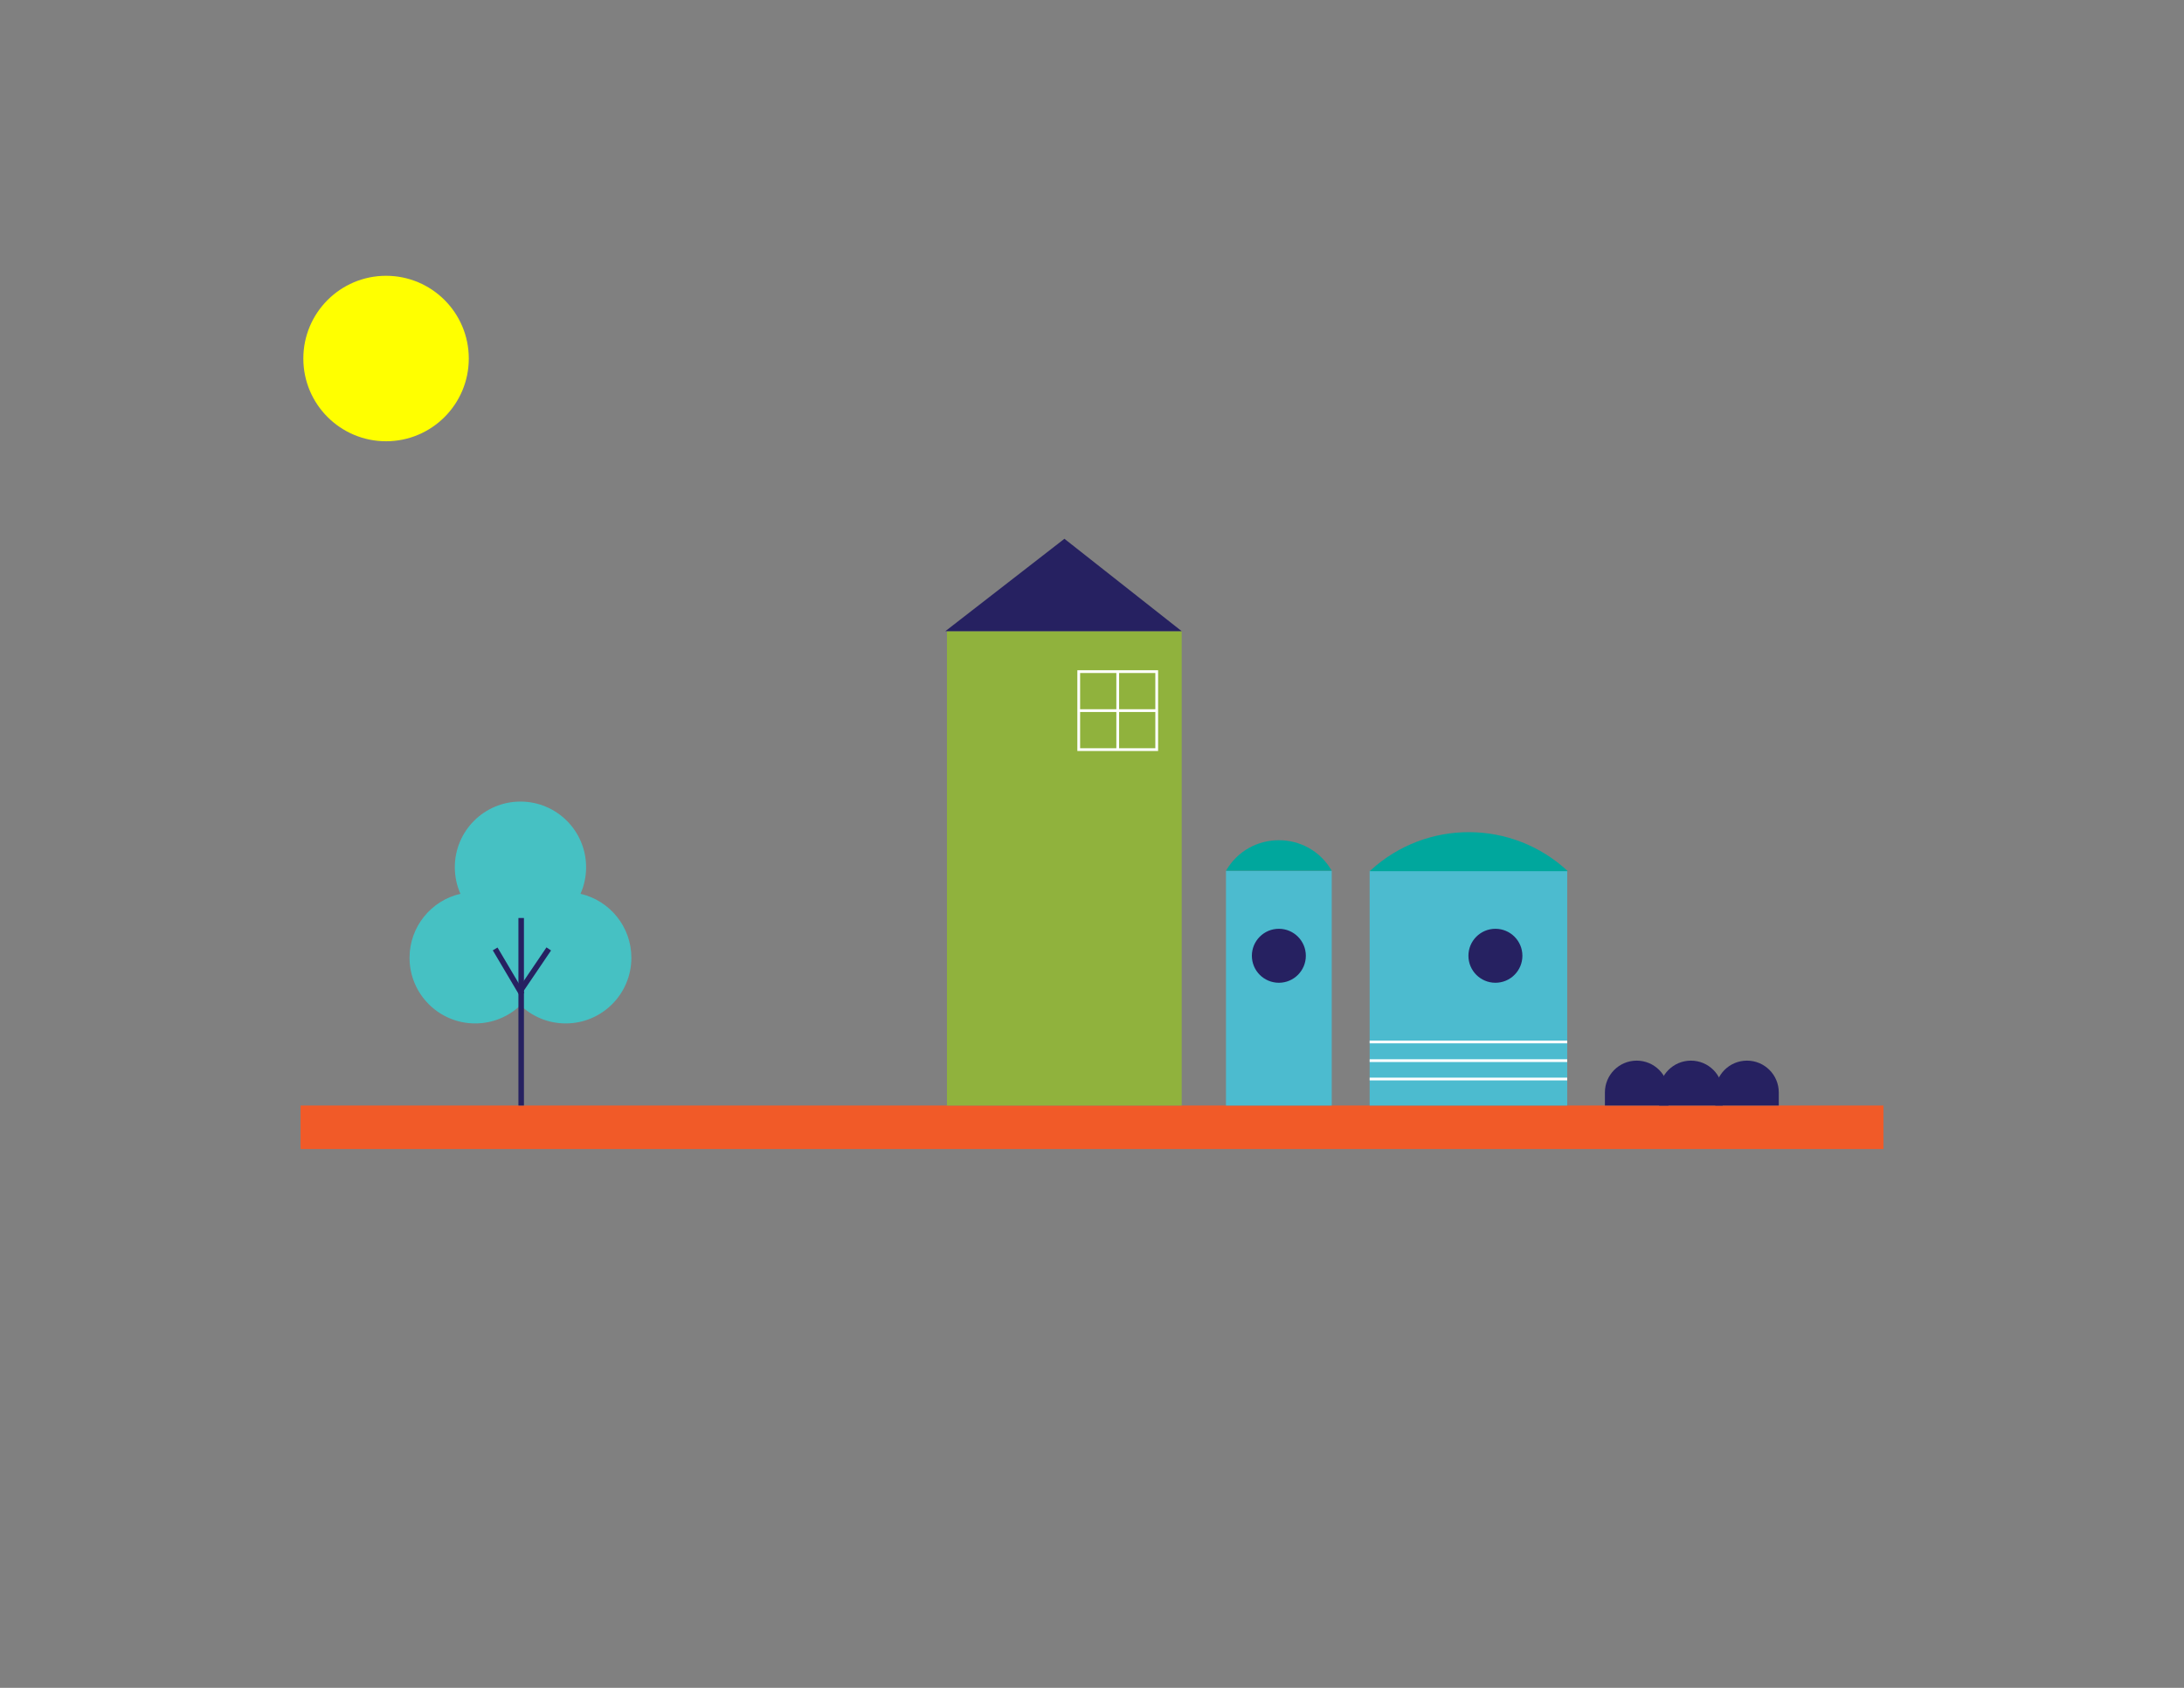 <?xml version="1.0" encoding="iso-8859-1"?>
<!-- Generator: Adobe Illustrator 29.5.1, SVG Export Plug-In . SVG Version: 9.03 Build 0)  -->
<svg version="1.1" id="Layer_1" xmlns="http://www.w3.org/2000/svg" xmlns:xlink="http://www.w3.org/1999/xlink" x="0px" y="0px"
	 viewBox="0 0 792 612" style="enable-background:new 0 0 792 612;" xml:space="preserve">
<rect x="0" y="0" width="792" height="612" fill="#808080" stroke="none"/>
<rect x="109" y="400.859" style="fill:#F15A28;" width="574" height="15.781"/>
<rect x="343.396" y="228.859" style="fill:#90B23D;" width="85.132" height="172"/>
<rect x="444.585" y="315.728" style="fill:#4CBBCF;" width="38.352" height="85.132"/>
<rect x="496.686" y="315.728" style="fill:#4CBBCF;" width="71.639" height="85.132"/>
<rect x="391.189" y="243.526" style="fill:none;stroke:#FFFFFF;stroke-miterlimit:10;" width="28.279" height="28.279"/>
<circle style="fill:#262161;" cx="542.292" cy="346.557" r="9.786"/>
<circle style="fill:#262161;" cx="463.761" cy="346.557" r="9.786"/>
<polygon style="fill:#262161;" points="386,195.359 428.527,228.859 342.821,228.859 "/>
<path style="fill:#00A79D;" d="M482.937,315.728L482.937,315.728h-38.352l0,0C453.108,300.966,474.415,300.966,482.937,315.728z"/>
<path style="fill:#00A79D;" d="M568.566,315.896L568.566,315.896h-71.88l0.372-0.341
	C517.333,296.996,548.469,297.145,568.566,315.896z"/>
<line style="fill:none;stroke:#FFFFFF;stroke-miterlimit:10;" x1="391.189" y1="257.666" x2="419.469" y2="257.666"/>
<line style="fill:none;stroke:#FFFFFF;stroke-miterlimit:10;" x1="405.329" y1="243.526" x2="405.329" y2="271.805"/>
<path style="fill:#46C1C3;" d="M228.959,347.283c0,13.15-10.671,23.805-23.805,23.805c-6.37,0-12.149-2.495-16.417-6.583
	c-4.268,4.088-10.064,6.583-16.417,6.583c-13.15,0-23.805-10.655-23.805-23.805c0-11.311,7.88-20.768,18.453-23.197
	c-1.313-2.955-2.036-6.206-2.036-9.637c0-13.15,10.655-23.805,23.805-23.805c13.134,0,23.805,10.655,23.805,23.805
	c0,3.431-0.722,6.682-2.036,9.637C221.062,326.516,228.959,335.972,228.959,347.283z"/>
<line style="fill:none;stroke:#262161;stroke-width:2;stroke-miterlimit:10;" x1="189" y1="332.859" x2="189" y2="400.859"/>
<line style="fill:none;stroke:#262161;stroke-width:2;stroke-miterlimit:10;" x1="179.565" y1="344.075" x2="189.279" y2="360.492"/>
<line style="fill:none;stroke:#262161;stroke-width:2;stroke-miterlimit:10;" x1="199" y1="344.075" x2="188.737" y2="359.229"/>
<line style="fill:none;stroke:#FFFFFF;stroke-miterlimit:10;" x1="496.686" y1="377.807" x2="568.325" y2="377.807"/>
<line style="fill:none;stroke:#FFFFFF;stroke-miterlimit:10;" x1="496.686" y1="384.578" x2="568.325" y2="384.578"/>
<line style="fill:none;stroke:#FFFFFF;stroke-miterlimit:10;" x1="496.686" y1="391.245" x2="568.325" y2="391.245"/>
<path style="fill:#262161;" d="M593.526,384.578L593.526,384.578c-6.366,0-11.526,5.16-11.526,11.526v4.755h23.052v-4.755
	C605.052,389.739,599.892,384.578,593.526,384.578z"/>
<path style="fill:#262161;" d="M613.193,384.578L613.193,384.578c-6.366,0-11.526,5.16-11.526,11.526v4.755h23.052v-4.755
	C624.719,389.739,619.559,384.578,613.193,384.578z"/>
<path style="fill:#262161;" d="M633.526,384.578L633.526,384.578c-6.366,0-11.526,5.16-11.526,11.526v4.755h23.052v-4.755
	C645.052,389.739,639.892,384.578,633.526,384.578z"/>
<circle style="fill:#FFFF00;" cx="140" cy="130" r="30"/>
</svg>
